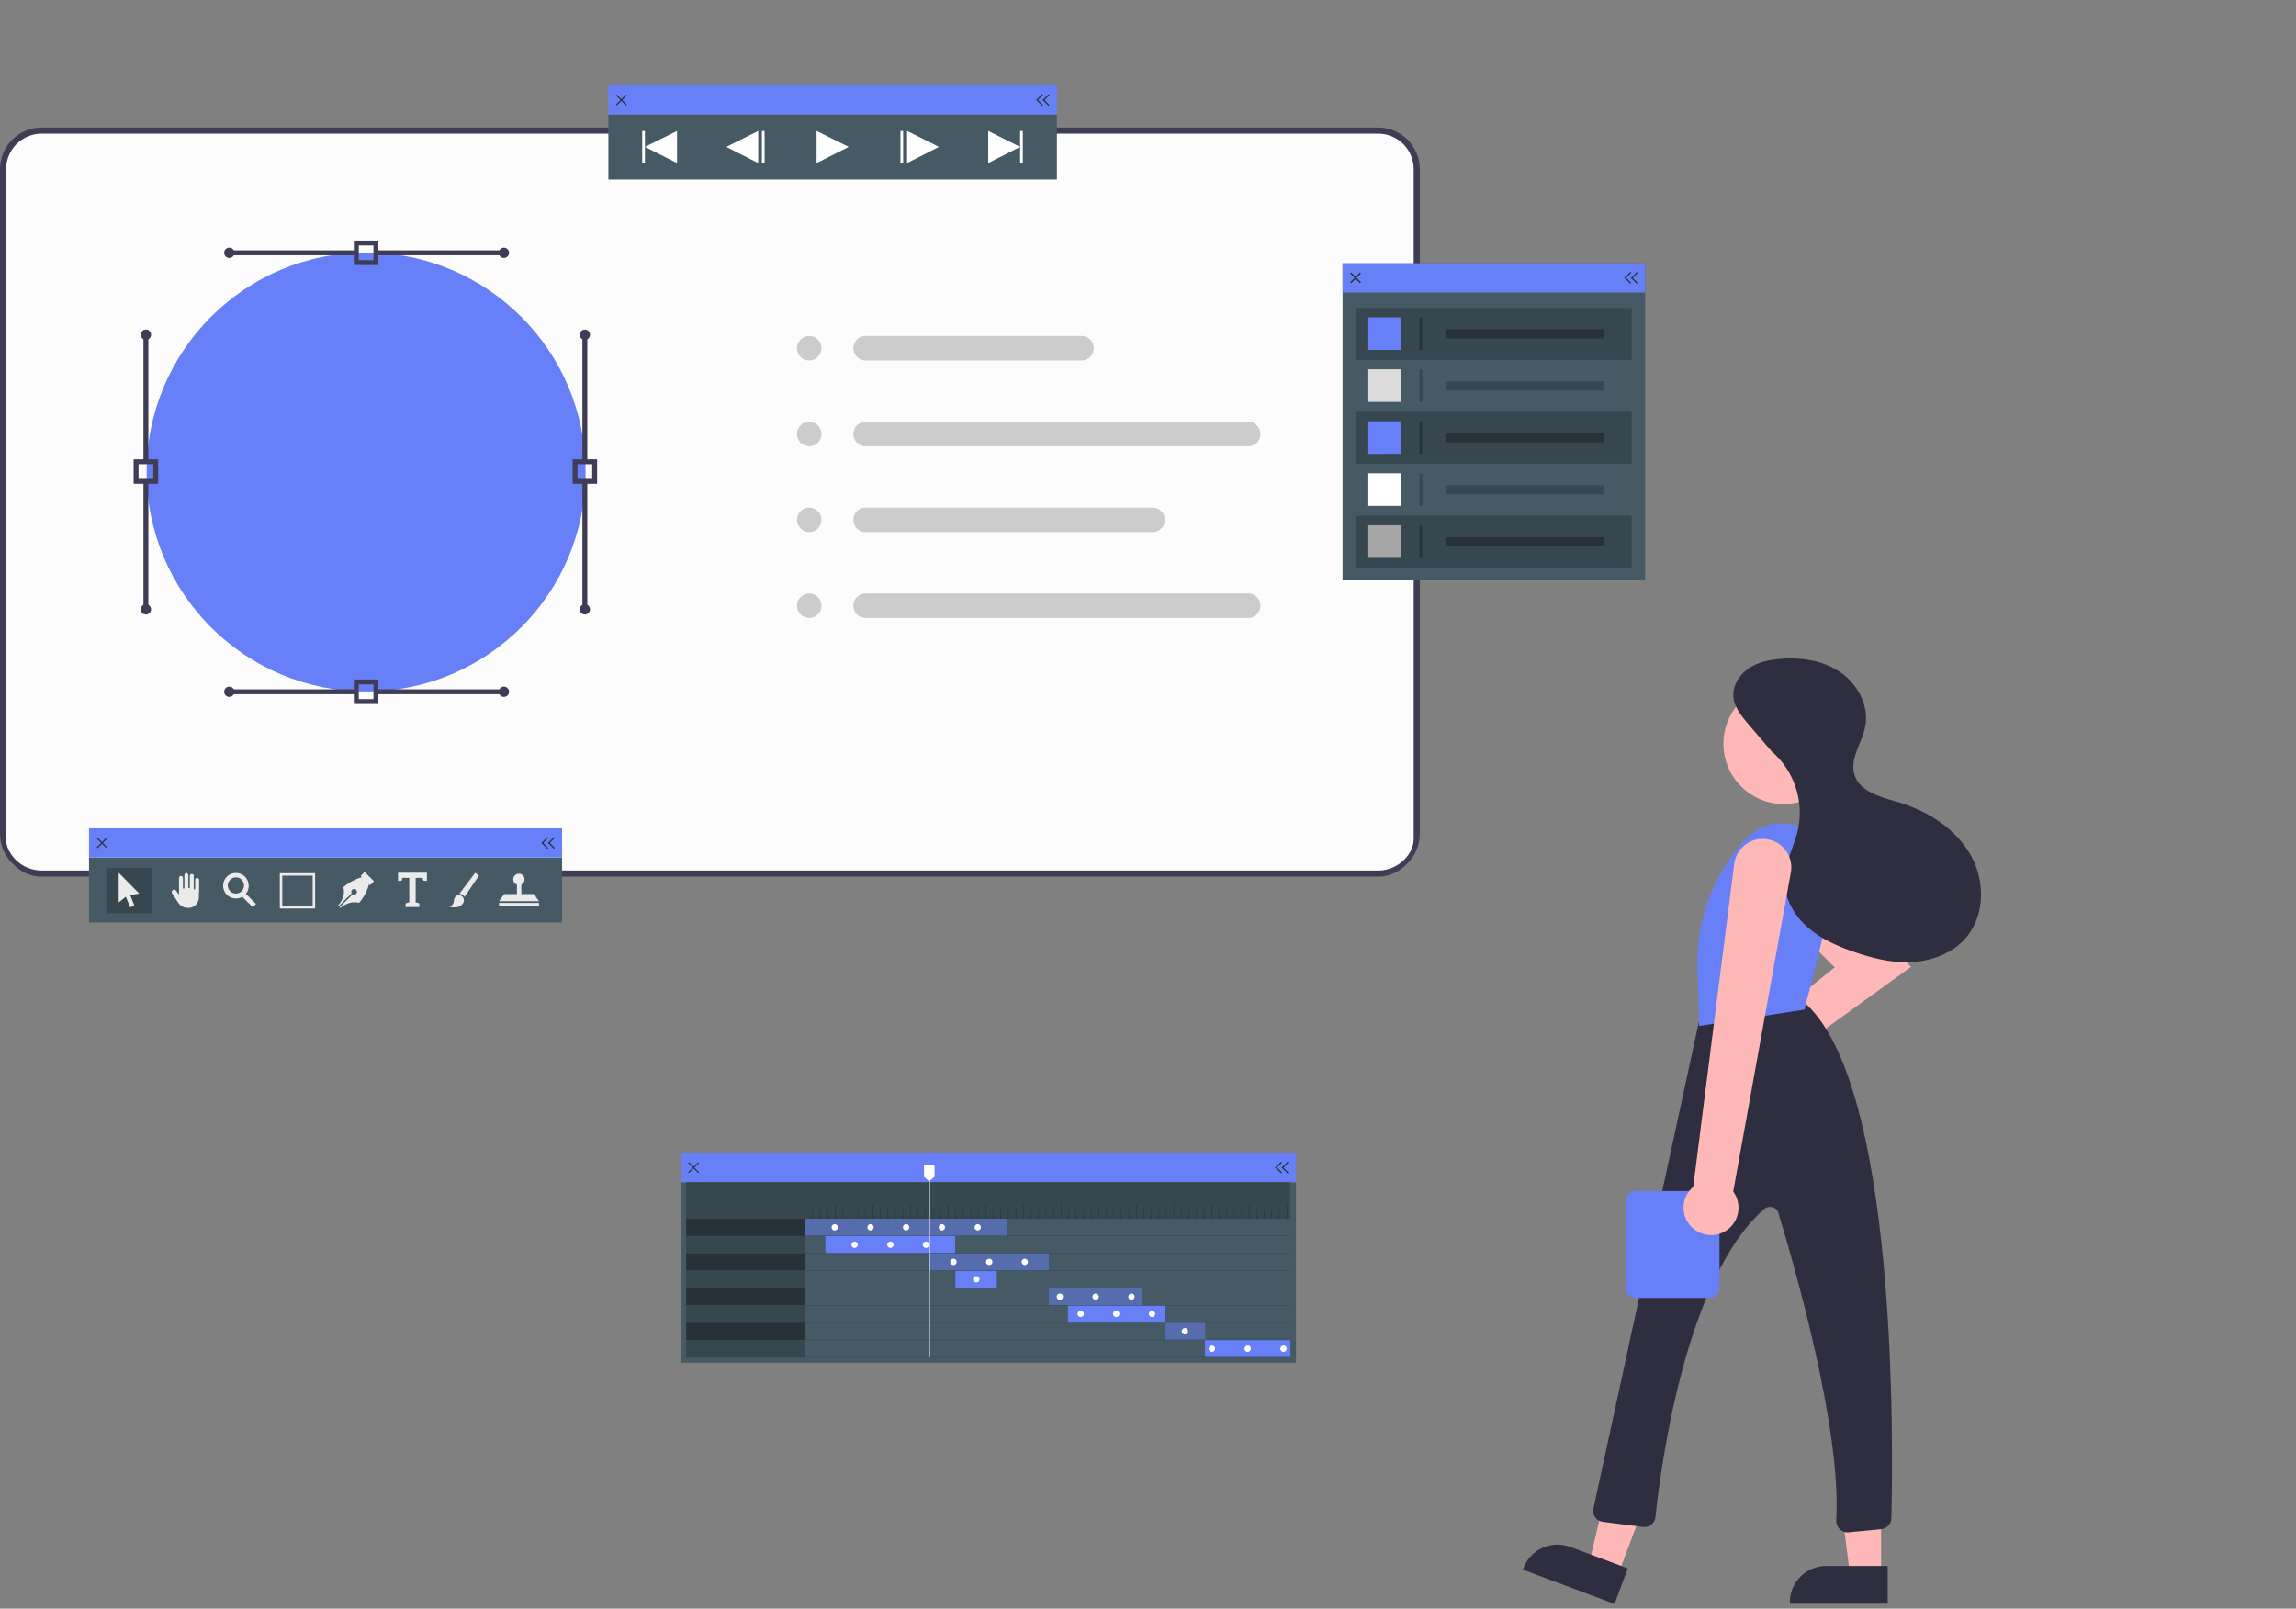 <svg xmlns="http://www.w3.org/2000/svg" xmlns:xlink="http://www.w3.org/1999/xlink" viewBox="0 0 936.3 656" xmlns:v="https://vecta.io/nano"><rect x="0" y="0" width="936.3" height="656" fill="#808080" stroke="none"/><style><![CDATA[.O{fill:#263238}.P{fill:#6880f7}.Q{fill:#37474f}.R{fill:#455a64}.S{fill:#ffb8b8}.T{fill:#2f2e41}]]></style><path d="M562,357H17c-8.3,0-15-6.7-15-15V69c0-8.3,6.7-15,15-15h545c8.3,0,15,6.7,15,15v273   C577,350.3,570.3,357,562,357z" fill="#fcfcfc" stroke="#3f3d56" stroke-miterlimit="10"/><path d="M441 147h-88a5 5 0 1 1 0-10h88a5 5 0 1 1 0 10zm68 35H353a5 5 0 1 1 0-10h156a5 5 0 1 1 0 10zm-39 35H353a5 5 0 1 1 0-10h117a5 5 0 1 1 0 10zm39 35H353a5 5 0 1 1 0-10h156a5 5 0 1 1 0 10z" fill="#ccc"/><circle cx="149.3" cy="192.5" r="89.5" class="P"/><g fill="#3f3d56"><path d="M154.3 108.1h-10v-10h10v10zm-8-2h6v-6h-6v6z"/><path d="M152.5 102.1h53v2h-53z"/><circle cx="205.5" cy="103.1" r="2.1"/><path d="M93.5 102.1h52v2h-52z"/><circle cx="93.5" cy="103.1" r="2.1"/><path d="M243.5 197.3h-10v-10h10v10zm-8-2h6v-6h-6v6z"/><path d="M237.5 196.5h2v52h-2z"/><circle cx="238.5" cy="248.5" r="2.1"/><path d="M237.5 136.5h2v52h-2z"/><circle cx="238.5" cy="136.5" r="2.1"/><path d="M64.5 197.3h-10v-10h10v10zm-8-2h6v-6h-6v6z"/><path d="M58.5 196.5h2v52h-2z"/><circle cx="59.5" cy="248.5" r="2.1"/><path d="M58.5 134.5h2v54h-2z"/><circle cx="59.5" cy="136.5" r="2.1"/><path d="M154.3 287.1h-10v-10h10v10zm-8-2h6v-6h-6v6z"/><path d="M153.5 281.1h53v2h-53z"/><circle cx="205.5" cy="282.1" r="2.1"/><path d="M93.5 281.1h52v2h-52z"/><circle cx="93.5" cy="282.1" r="2.1"/><path d="M562,357H17c-9.4,0-17-7.6-17-17V69c0-9.4,7.6-17,17-17h545c9.4,0,17,7.6,17,17v271   C579,349.4,571.4,357,562,357z M17,54C8.7,54,2,60.7,2,69v271c0,8.3,6.7,15,15,15h545c8.3,0,15-6.7,15-15V69c0-8.3-6.7-15-15-15H17z   "/></g><g fill="#ccc"><circle cx="330" cy="142" r="5"/><circle cx="330" cy="177" r="5"/><circle cx="330" cy="212" r="5"/><circle cx="330" cy="247" r="5"/></g><path d="M701.3 434c0-6.3 5.1-11.4 11.4-11.4h.3l35.2-28.1-25.2-25.1a10.99 10.99 0 0 1 0-15.7c4.4-4.3 11.4-4.4 15.7 0l40.6 40.6-55.3 40c-.2 6.3-5.4 11.2-11.7 11.1-6.1-.1-11-5.2-11-11.4zm-41.4 208l-11.9-4.4 11.5-48 17.6 6.5z" class="S"/><path d="M640.3 630.8l23.5 8.8h0l-5.4 14.5h0l-37.4-14h0l.2-.5c2.8-7.7 11.4-11.6 19.1-8.8z" class="T"/><path d="M767.1 642.2h-12.7l-6.1-49h18.8z" class="S"/><path d="M744.7 638.6h25.1 0V654h0-39.9 0v-.5c-.1-8.2 6.6-14.9 14.8-14.9zm5.5-15c-.9-.9-1.4-2.2-1.4-3.5 2.3-37.4-17.5-105.5-23.6-125.5-.3-1.1-1.2-2-2.4-2.3s-2.4-.1-3.3.7c-33 28.7-42.8 109.7-44.4 125.7-.3 2.5-2.5 4.3-4.9 4h-.1l-16.5-2.1c-2.5-.3-4.2-2.6-3.9-5 0-.1 0-.3.1-.4L693 415.8v-.1l.1-.1c10.4-12.5 40.7-7.6 41.9-7.4h.1l.1.1c38.8 32.2 36.8 181.4 36.1 210.9-.1 2.3-1.8 4.1-4.1 4.4l-13.5 1.3h-.4c-1.1 0-2.2-.5-3.1-1.3z" class="T"/><circle cx="727.4" cy="303.3" r="24.6" class="S"/><path d="M751.5 349.5s-22.8-27-41.5-5.2h0c-12 14-18.4 32-17.8 50.4l.7 23.7 43-6.7 15.6-62.2z" class="P"/><path d="M723.4 307.5l-10.6-12.4c-2.7-3.2-5.6-6.7-5.9-10.9-.4-4.6 2.4-9 6.2-11.6s8.5-3.6 13.1-3.9c8.5-.7 17.5.7 24.5 5.6s11.6 13.7 9.9 22.1c-1.3 6.6-6.3 12.9-4.4 19.4 2.1 7.1 10.7 9.2 17.8 11.3 11.8 3.5 23.1 10.5 29.4 21.2s6.2 25.4-2.1 34.6c-5.4 5.9-13.4 8.9-21.4 9.4s-15.9-1.4-23.5-4c-7-2.4-13.9-5.4-19.4-10.3s-9.4-11.9-9.3-19.3c.2-7 3.9-13.4 5.5-20.3a33.13 33.13 0 0 0-10.4-31.7" class="T"/><path d="M697.4 529.3h-30.5a3.8 3.8 0 0 1-3.8-3.8v-36a3.8 3.8 0 0 1 3.8-3.8h30.5a3.8 3.8 0 0 1 3.8 3.8v36c-.1 2.2-1.8 3.8-3.8 3.8z" class="P"/><path d="M688.3 498.5c-3-4.7-2.1-10.9 2.2-14.5l16.7-131.7c.7-5.8 5.7-10.2 11.6-10.2h.2c6.4.1 11.6 5.4 11.5 11.8 0 .6-.1 1.3-.2 1.9l-23.5 130.1h0c3.6 5 2.6 12-2.4 15.6-.6.5-1.3.8-2 1.2-1.4.6-3 1-4.5 1-3.9 0-7.5-2-9.6-5.2z" class="S"/><path d="M277.6 482.1h250.9v73.6H277.6z" class="R"/><path d="M277.6 470.2h250.9v11.9H277.6z" class="P"/><g class="O"><path d="M284.7 478.3l-4.1-4 .4-.3 4 4z"/><path d="M281 478.3l-.4-.3 4.1-4 .3.3zm239.084-2.171l.354-.353 2.404 2.404-.354.353z"/><path d="M520.013 476.202l2.404-2.404.354.354-2.404 2.404zm2.665-.046l.354-.353 2.404 2.404-.354.353z"/><path d="M522.688 476.123l2.403-2.406.354.353-2.403 2.406z"/></g><path d="M279.8 482.1h246.4V497H279.8z" class="Q"/><path d="M340.5 491.1h.2v5.8h-.2zm-12.3 1.9h.2v4h-.2zm3.1 0h.2v4h-.2zm3.1 0h.2v4h-.2zm3.1 0h.2v4h-.2zm18.4-1.9h.2v5.8h-.2zm-12.3 1.9h.2v4h-.2zm3.1 0h.2v4h-.2zm3 0h.2v4h-.2zm3.1 0h.2v4h-.2zm18.4-1.9h.2v5.8h-.2zm-12.3 1.9h.2v4h-.2zm3.1 0h.2v4h-.2zm3.1 0h.2v4h-.2zm3 0h.2v4h-.2zm18.5-1.9h.2v5.8h-.2zm-12.3 1.9h.2v4h-.2zm3 0h.2v4h-.2zm3.1 0h.2v4h-.2zm3.1 0h.2v4h-.2zm18.4-1.9h.2v5.8h-.2zm-12.3 1.9h.2v4h-.2zm3.1 0h.2v4h-.2zm3.1 0h.2v4h-.2zm3 0h.2v4h-.2zm18.4-1.9h.2v5.8h-.2zM405 493h.2v4h-.2zm3 0h.2v4h-.2zm3.1 0h.2v4h-.2zm3.1 0h.2v4h-.2zm18.4-1.9h.2v5.8h-.2zm-12.3 1.9h.2v4h-.2zm3.1 0h.2v4h-.2zm3 0h.2v4h-.2zm3.1 0h.2v4h-.2zm18.4-1.9h.2v5.8h-.2zm-12.2 1.9h.2v4h-.2zm3 0h.2v4h-.2zm3.1 0h.2v4h-.2zm3.1 0h.2v4h-.2zm18.4-1.9h.2v5.8h-.2zM451 493h.2v4h-.2zm3.1 0h.2v4h-.2zm3 0h.2v4h-.2zm3.1 0h.2v4h-.2zm18.4-1.9h.2v5.8h-.2zm-12.3 1.9h.2v4h-.2zm3.1 0h.2v4h-.2zm3.1 0h.2v4h-.2zm3 0h.2v4h-.2zm18.5-1.9h.2v5.8h-.2zm-12.3 1.9h.2v4h-.2zm3.1 0h.2v4h-.2zm3 0h.2v4h-.2zm3.1 0h.2v4h-.2zm18.4-1.9h.2v5.8h-.2zM497 493h.2v4h-.2zm3.1 0h.2v4h-.2zm3.1 0h.2v4h-.2zm3 0h.2v4h-.2zm18.5-1.9h.2v5.8h-.2zm-12.3 1.9h.2v4h-.2zm3 0h.2v4h-.2zm3.1 0h.2v4h-.2zm3.1 0h.2v4h-.2z" class="O"/><g class="P"><path d="M328.2 497h82.6v7.1h-82.6zm50.8 14.1h48.7v7.1H379zm48.7 14.1h38.2v7.1h-38.2zm47.3 14.2h16.5v7.1H475z" opacity=".5" enable-background="new"/><path d="M491.4 546.4h34.8v7.1h-34.8zm-101.8-28.2h16.9v7.1h-16.9zm45.9 14.1H475v7.1h-39.5zM336.6 504h52.9v7.1h-52.9z"/></g><g fill="#fff"><use xlink:href="#B"/><use xlink:href="#B" x="14.6"/><path d="M370.8 500.5c0 .7-.6 1.3-1.3 1.3s-1.3-.6-1.3-1.3.6-1.3 1.3-1.3c.8 0 1.3.6 1.3 1.3z"/><use xlink:href="#B" x="43.7"/><use xlink:href="#B" x="58.3"/><path d="M433.5 528.8c0 .7-.6 1.3-1.3 1.3s-1.3-.6-1.3-1.3.6-1.3 1.3-1.3c.8 0 1.3.5 1.3 1.3z"/><use xlink:href="#C"/><use xlink:href="#C" x="14.6"/><use xlink:href="#B" x="100.3" y="35.3"/><path d="M456.5 535.8c0 .7-.6 1.3-1.3 1.3s-1.3-.6-1.3-1.3.6-1.3 1.3-1.3h0c.8 0 1.3.6 1.3 1.3zm14.6 0c0 .7-.6 1.3-1.3 1.3s-1.3-.6-1.3-1.3.6-1.3 1.3-1.3 1.3.6 1.3 1.3zm24.4 14.2c0 .7-.6 1.3-1.3 1.3s-1.3-.6-1.3-1.3.6-1.3 1.3-1.3h0c.8 0 1.3.5 1.3 1.3zm14.6 0c0 .7-.6 1.3-1.3 1.3s-1.3-.6-1.3-1.3.6-1.3 1.3-1.3h0c.8 0 1.3.5 1.3 1.3zm14.6 0c0 .7-.6 1.3-1.3 1.3s-1.3-.6-1.3-1.3.6-1.3 1.3-1.3 1.3.5 1.3 1.3z"/><circle cx="398.1" cy="521.7" r="1.3"/><path d="M484.5 542.9c0 .7-.6 1.3-1.3 1.3s-1.3-.6-1.3-1.3.6-1.3 1.3-1.3c.8 0 1.3.6 1.3 1.3z"/><circle cx="388.8" cy="514.6" r="1.3"/><circle cx="403.4" cy="514.6" r="1.3"/><path d="M419.2 514.6c0 .7-.6 1.3-1.3 1.3s-1.3-.6-1.3-1.3.6-1.3 1.3-1.3 1.3.6 1.3 1.3zm-69.4-7c0 .7-.6 1.3-1.3 1.3s-1.3-.6-1.3-1.3.6-1.3 1.3-1.3h.1c.6 0 1.2.6 1.2 1.3z"/><use xlink:href="#C" x="-83.7" y="-21.2"/><use xlink:href="#C" x="-69.2" y="-21.2"/></g><path d="M279.8 497h48.4v7.1h-48.4z" class="O"/><path d="M279.8 504h48.4v7.1h-48.4z" class="Q"/><path d="M279.8 511.1h48.4v7.1h-48.4z" class="O"/><path d="M279.8 518.2h48.4v7.1h-48.4z" class="Q"/><path d="M279.8 525.2h48.4v7.1h-48.4z" class="O"/><path d="M279.8 532.3h48.4v7.1h-48.4z" class="Q"/><path d="M279.8 539.4h48.4v7.1h-48.4z" class="O"/><g class="Q"><path d="M279.8 546.5h48.4v7.1h-48.4zm48.4-42.6h198v.2h-198zm0 7.1h198v.2h-198zm0 7h198v.2h-198zm0 7.1h198v.2h-198zm0 7.1h198v.2h-198zm0 7h198v.2h-198z"/><path d="M328.2 546.3h198v.2h-198zm0 7.1h198v.2h-198z"/></g><g fill="#fff"><path d="M378.7 478.4h.5v75.1h-.5z"/><path d="M381.1 475.2v4.7l-2.2 1.8-2.1-1.8v-4.7z"/></g><path d="M248.1 46.7H431v26.5H248.1z" class="R"/><path d="M248.1 34.8H431v11.9H248.1z" class="P"/><g class="O"><path d="M255.2 43l-4-4.1.3-.3 4.1 4z"/><path d="M251.5 43l-.3-.4 4-4 .4.3zm171.087-2.246l.354-.354 2.404 2.404-.354.354z"/><path d="M422.584 40.743l2.404-2.404.353.354-2.404 2.404zm2.612.032l.354-.354 2.404 2.404-.354.353z"/><path d="M425.204 40.794l2.404-2.404.354.353-2.404 2.404z"/></g><g fill="#fff"><path d="M333 66.5V53.4l13.1 6.5zm36.9 0V53.4l13 6.5zm-2.7-13.1h1.1v13h-1.1zm-58 0v13.1l-13-6.6zm1.5 0h1.1v13h-1.1zm-34.6 0v13.1L263 59.9z"/><path d="M261.9 53.4h1.1v13h-1.1zM403 66.5V53.4l13 6.5z"/><path d="M416 53.4h1.1v13H416z"/></g><path d="M36.3 349.7h192.9v26.5H36.3z" class="R"/><path d="M36.3 337.8h192.9v11.9H36.3z" class="P"/><g class="O"><path d="M43.4 345.9l-4-4 .4-.3 4 4z"/><path d="M39.8 345.9l-.4-.3 4-4 .4.3zm181.01-2.132l.354-.353 2.404 2.404-.354.353z"/><path d="M220.807 343.769l2.404-2.404.354.354-2.404 2.404zm2.678-.04l.354-.353 2.404 2.404-.354.353z"/><path d="M223.41 343.821l2.403-2.405.354.353-2.403 2.405z"/></g><path d="M43.3 354h18.5v18.5H43.3z" class="Q"/><g fill="#ebebeb"><path d="M53.1 365l1.7 4.3-1.7.7-1.8-4.3-2.9 2.3v-12.1l8.4 8.5zm86.9-3.2c2.3-2 5-3.4 8-4.2l2.6 2.6c-.8 3-2.2 5.7-4.2 8-4.2-1.2-7.6 2.1-7.6 2.1l-.3-.3 5.3-5.3c.5.3 1.2.2 1.6-.4.3-.5.2-1.2-.4-1.6-.5-.3-1.2-.2-1.6.4-.2.4-.2.8 0 1.2l-5.3 5.3-.3-.3c.1 0 3.4-3.4 2.2-7.5z"/><path d="M147.071 357.193l1.626-1.626 3.818 3.818-1.626 1.626zM174.1 355.9v3.3H173c-.2 0-.4-.1-.5-.4 0-.1 0-.4-.1-.8h-2.9v10l.6.1c.1 0 .2.1.3.1h.1c.3 0 .5.3.5.6v1.1h-5.6v-1.1c0-.3.2-.6.5-.6h.1c.1 0 .2 0 .3-.1l.6-.1v-10H164c0 .4-.1.7-.1.8 0 .2-.2.4-.5.4h-1.1v-3.3h11.8 0zm13.4 9.2c-2.1-.4-2.4 1.9-2.5 2.8-.2.9-.8 1.6-1.7 1.9 0 0 3.3.9 5-.8s.6-3.7-.8-3.9zm7.8-8l-5.9 8.7c-.3-.7-.9-1.1-1.7-1.3h-.4l6.5-8.6 1.5 1.2zm-66.8 13.4h-14.4v-14.4h14.4v14.4zm-13.4-1h12.4v-12.4h-12.4v12.4zm98.8-10.9a2.3 2.3 0 1 1-4.6 0 2.26 2.26 0 0 1 2.3-2.3h0a2.26 2.26 0 0 1 2.3 2.3z"/><path d="M210.8 358.2h1.8v7.6h-1.8z"/><path d="M217.7 364.6l2.1 2.9h-16.3l2.1-2.9zm-14.2 3.6h16.3v1.3h-16.3zm-122.4-2.4a4.6 4.6 0 0 1-1.7 3.6c-.7.5-1.5.8-2.3.8-1 .1-2-.1-2.9-.6-.5-.3-1-.8-1.4-1.3l-2.1-3.2c-.2-.3-.4-.5-.5-.8-.2-.4-.2-.9.1-1.2s.8-.4 1.2-.2c.2.2.4.4.5.6.3.4.6.9 1 1.3h0V358c0-.4.4-.8.8-.8.3 0 .5.1.6.3s.2.3.2.5v3.9.2c0 .1.1.3.3.3.1 0 .3-.1.3-.3v-5.2c0-.4.3-.8.7-.9.4 0 .8.3.9.7v5.2.1c0 .1.2.2.3.2s.2-.1.3-.3v-.1-4.5c0-.3.1-.6.4-.8.4-.2.9-.1 1.1.3.1.1.1.2.1.4v2.1 3.1c0 .1 0 .2.1.3s.2.1.3 0c.1 0 .2-.1.2-.3v-3.6c0-.4.4-.8.8-.8s.8.4.8.8v.9 3.6c-.1 1.1-.1 1.8-.1 2.5zm15.1.6c-2.9 0-5.2-2.3-5.2-5.2s2.3-5.2 5.2-5.2 5.2 2.3 5.2 5.2h0c.1 2.8-2.3 5.2-5.2 5.2zm0-8.6a3.33 3.33 0 0 0-3.3 3.3 3.33 3.33 0 0 0 3.3 3.3 3.33 3.33 0 0 0 3.3-3.3h0c0-1.8-1.4-3.3-3.3-3.3z"/><path d="M98.042 364.944l1.343-1.343 5.02 5.02-1.343 1.343z"/></g><path d="M547.5 107.4h123.4v129.3H547.5z" class="R"/><path d="M547.5 107.4h123.4v11.9H547.5z" class="P"/><g class="O"><path d="M554.6 115.5l-4-4 .4-.4 4 4z"/><path d="M551 115.5l-.4-.4 4-4 .4.4zm111.435-2.229l.354-.353 2.404 2.404-.354.353z"/><path d="M662.487 113.267l2.404-2.404.354.353-2.404 2.404zm2.564.022l.354-.354 2.404 2.404-.354.354z"/><path d="M665.16 113.348l2.403-2.405.354.353-2.403 2.405z"/></g><path d="M553 125.6h112.4v21.2H553z" class="Q"/><path d="M558 129.4h13.3v13.3H558z" class="P"/><path d="M578.9 129.4h1.1v13.3h-1.1zm10.8 4.9h64.6v3.7h-64.6z" class="O"/><path d="M553 146.8h112.4V168H553z" class="R"/><path d="M558 150.6h13.3v13.3H558z" fill="#dbdbdb"/><path d="M578.9 150.6h1.1v13.3h-1.1zm10.8 4.9h64.6v3.7h-64.6zM553 167.9h112.4v21.2H553z" class="Q"/><path d="M558 171.8h13.3v13.3H558z" class="P"/><path d="M578.9 171.8h1.1v13.3h-1.1zm10.8 4.9h64.6v3.7h-64.6z" class="O"/><path d="M553 189.1h112.4v21.2H553z" class="R"/><path d="M558 193h13.3v13.3H558z" fill="#fff"/><path d="M578.9 193h1.1v13.3h-1.1zm10.8 4.9h64.6v3.7h-64.6zM553 210.3h112.4v21.2H553z" class="Q"/><path d="M558 214.2h13.3v13.3H558z" fill="#a6a6a6"/><path d="M578.9 214.2h1.1v13.3h-1.1zm10.8 4.9h64.6v3.7h-64.6z" class="O"/><defs ><path id="B" d="M341.7 500.5c0 .7-.6 1.3-1.3 1.3s-1.3-.6-1.3-1.3.6-1.3 1.3-1.3h0c.7 0 1.3.6 1.3 1.3z"/><path id="C" d="M448.1 528.8c0 .7-.6 1.3-1.3 1.3s-1.3-.6-1.3-1.3.6-1.3 1.3-1.3h0c.7 0 1.3.5 1.3 1.3z"/></defs></svg>